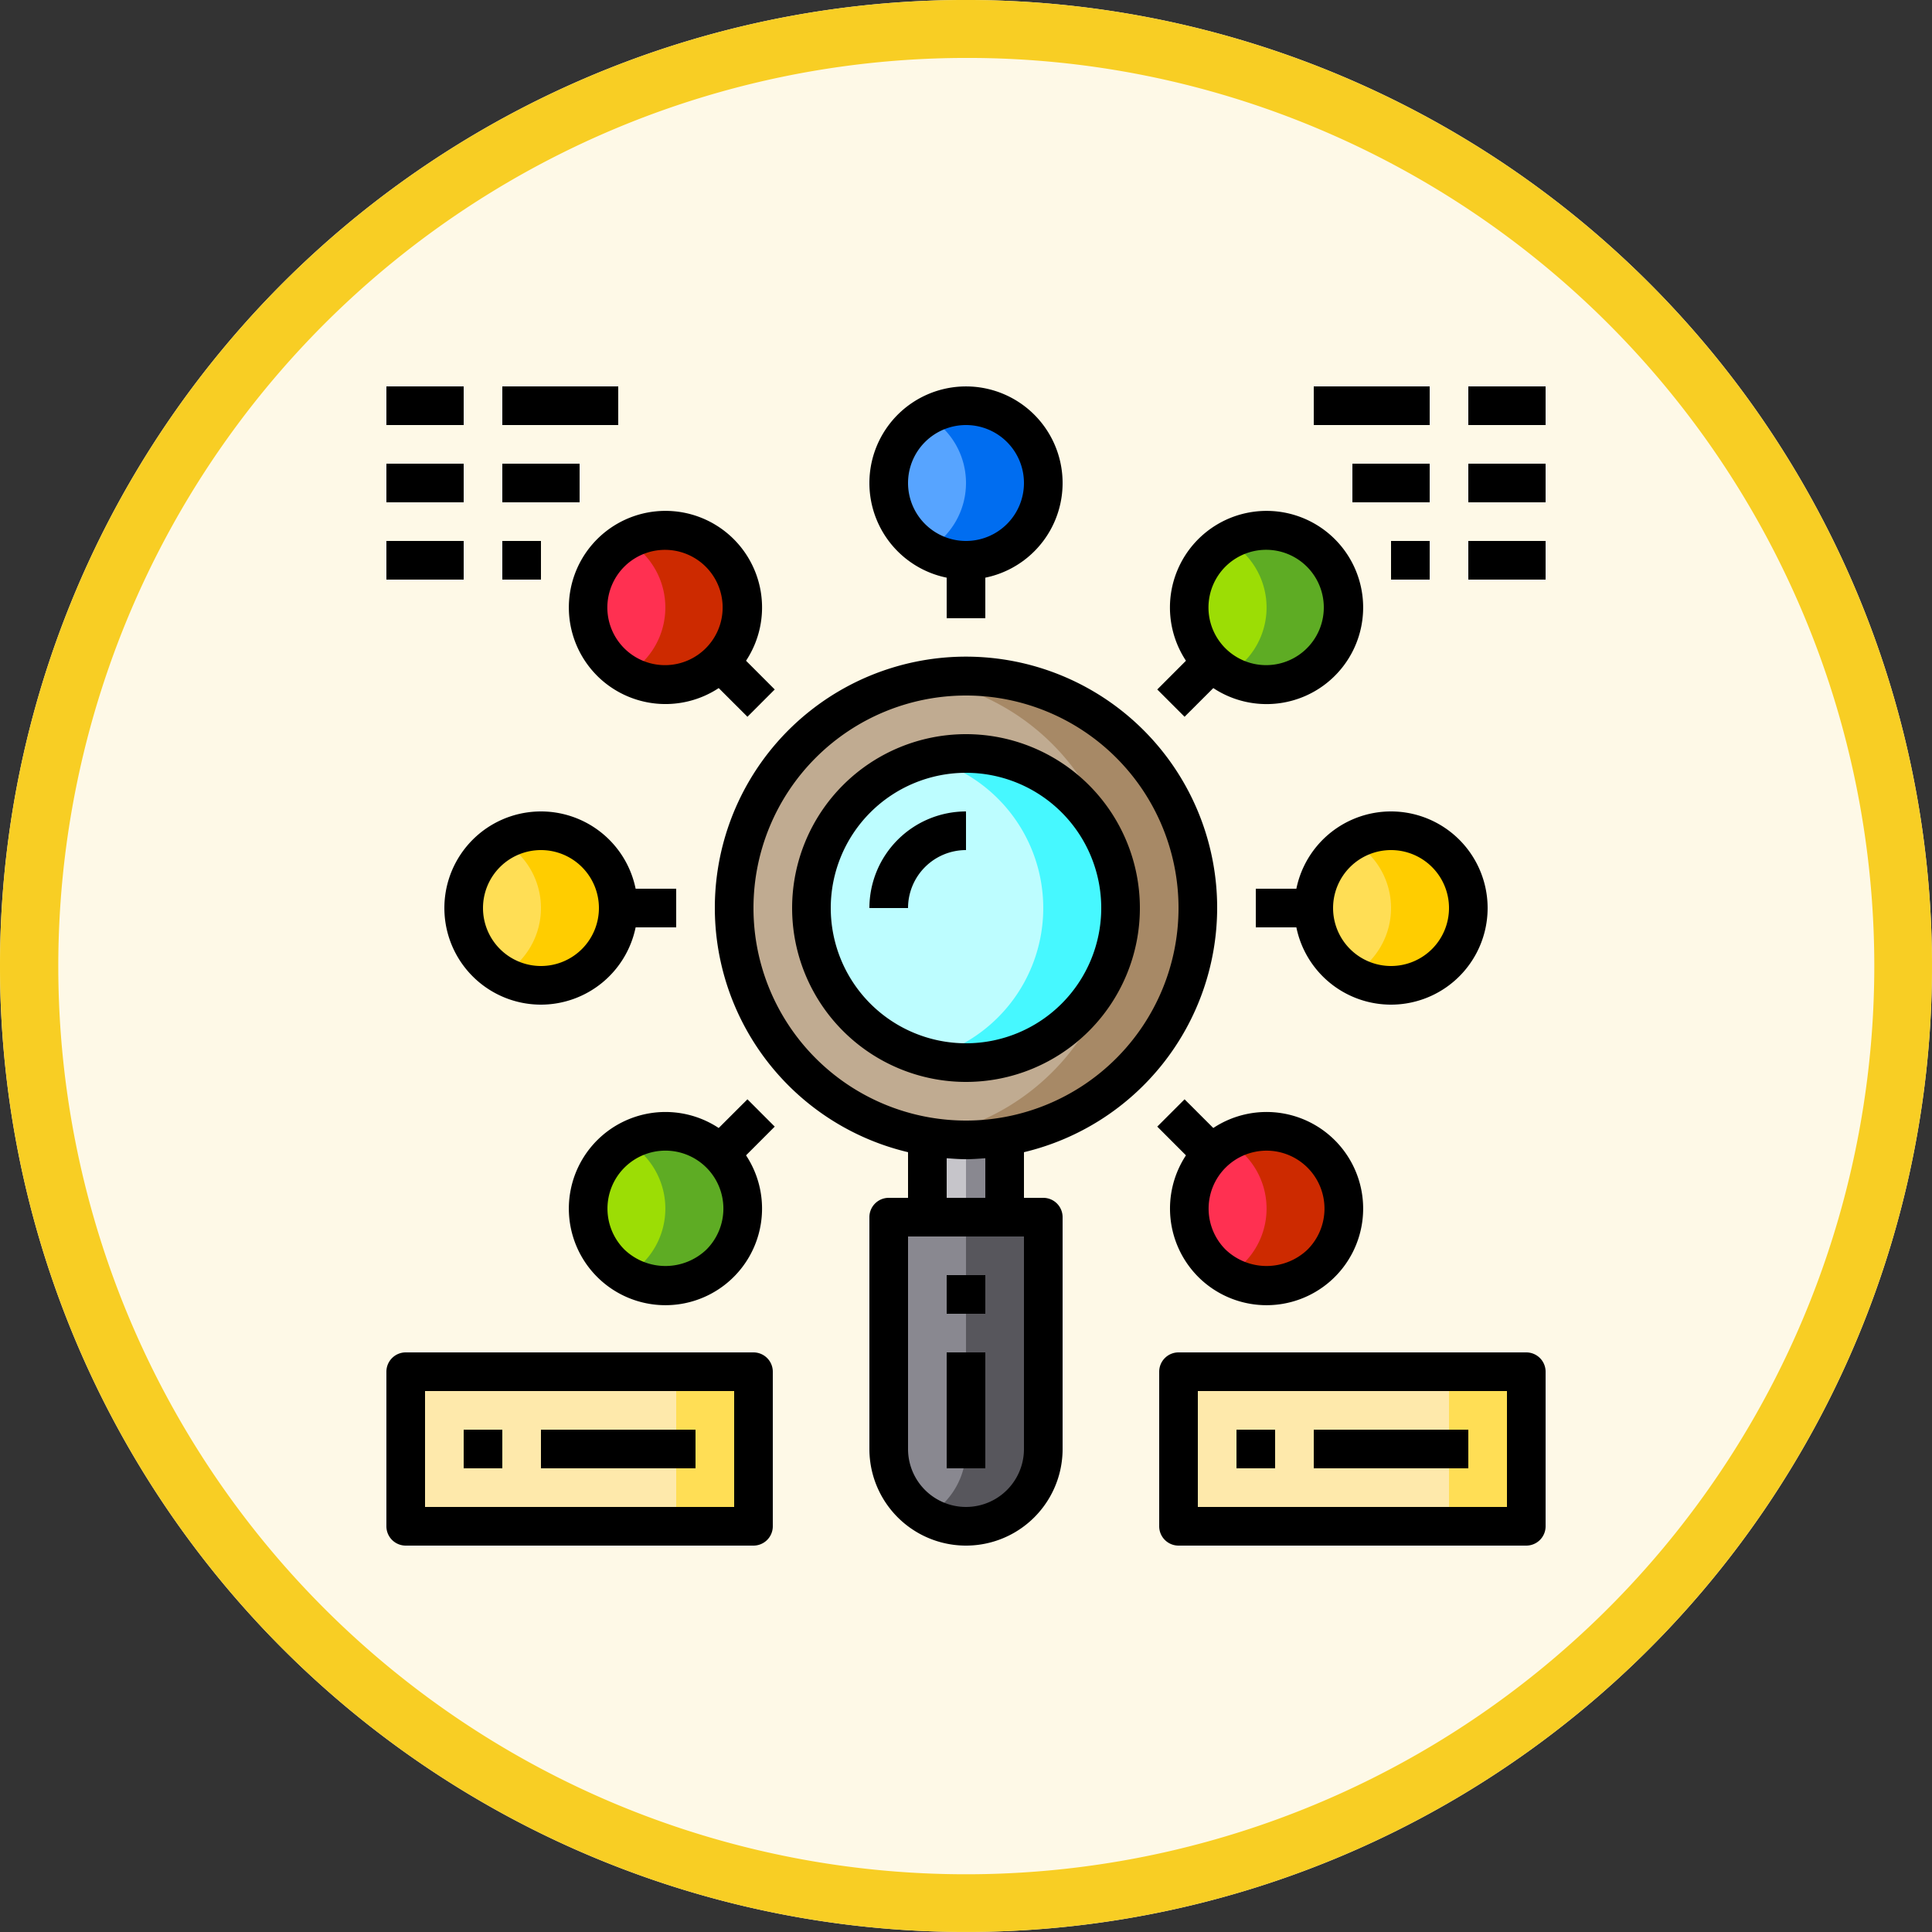 <svg xmlns="http://www.w3.org/2000/svg" width="100" height="100" viewBox="0 0 100 100">
  <rect x="0" y="0" width="100" height="100" fill="#333333" stroke="none"/>
  <g id="Grupo_1209892" data-name="Grupo 1209892" transform="translate(-274 -12660.783)">
    <g id="Grupo_1209234" data-name="Grupo 1209234" transform="translate(-528.49 11424.567)">
      <g id="Grupo_1208492" data-name="Grupo 1208492" transform="translate(802.49 1236.215)">
        <g id="Grupo_1177675" data-name="Grupo 1177675" transform="translate(0 0)">
          <g id="Grupo_1176928" data-name="Grupo 1176928" transform="translate(0)">
            <g id="Grupo_1172322" data-name="Grupo 1172322" transform="translate(0 0)">
              <g id="Grupo_1164700" data-name="Grupo 1164700">
                <g id="Grupo_1160931" data-name="Grupo 1160931">
                  <g id="Grupo_1160749" data-name="Grupo 1160749">
                    <g id="Grupo_1158891" data-name="Grupo 1158891">
                      <g id="Grupo_1157406" data-name="Grupo 1157406">
                        <g id="Grupo_1155793" data-name="Grupo 1155793">
                          <g id="Grupo_1154704" data-name="Grupo 1154704">
                            <g id="Grupo_1150790" data-name="Grupo 1150790">
                              <g id="Grupo_1154214" data-name="Grupo 1154214">
                                <g id="Grupo_1152583" data-name="Grupo 1152583">
                                  <g id="Grupo_1146973" data-name="Grupo 1146973">
                                    <g id="Grupo_1146954" data-name="Grupo 1146954">
                                      <path id="Trazado_982547" data-name="Trazado 982547" d="M50,0a50,50,0,1,0,50,50A50,50,0,0,0,50,0Z" transform="translate(0)" fill="#fef9e7"/>
                                      <path id="Trazado_982547_-_Contorno" data-name="Trazado 982547 - Contorno" d="M50,3A47.013,47.013,0,0,0,31.706,93.308,47.013,47.013,0,0,0,68.294,6.692,46.7,46.7,0,0,0,50,3m0-3A50,50,0,1,1,0,50,50,50,0,0,1,50,0Z" transform="translate(0)" fill="#f8ce24"/>
                                    </g>
                                  </g>
                                </g>
                              </g>
                            </g>
                          </g>
                        </g>
                      </g>
                    </g>
                  </g>
                </g>
              </g>
            </g>
          </g>
        </g>
      </g>
    </g>
    <g id="Search" transform="translate(292 12678.783)">
      <path id="Trazado_1048950" data-name="Trazado 1048950" d="M43,53H61v8H43Z" fill="#fee9ab"/>
      <circle id="Elipse_12695" data-name="Elipse 12695" cx="4" cy="4" r="4" transform="translate(50 25)" fill="#ffde55"/>
      <path id="Trazado_1048951" data-name="Trazado 1048951" d="M50.38,10.62a3.978,3.978,0,1,1-2.825-1.177A4,4,0,0,1,50.38,10.62Z" fill="#9cdd05"/>
      <path id="Trazado_1048952" data-name="Trazado 1048952" d="M50.38,41.73a3.978,3.978,0,1,1-2.825-1.177A4,4,0,0,1,50.38,41.73Z" fill="#ff3051"/>
      <path id="Trazado_1048953" data-name="Trazado 1048953" d="M44,29A12,12,0,1,1,32,17,12,12,0,0,1,44,29Z" fill="#c0ab91"/>
      <circle id="Elipse_12696" data-name="Elipse 12696" cx="8" cy="8" r="8" transform="translate(24 21)" fill="#bdfdff"/>
      <path id="Trazado_1048954" data-name="Trazado 1048954" d="M36,45V57a4,4,0,0,1-8,0V45Z" fill="#898890"/>
      <circle id="Elipse_12697" data-name="Elipse 12697" cx="4" cy="4" r="4" transform="translate(28 3)" fill="#57a4ff"/>
      <path id="Trazado_1048955" data-name="Trazado 1048955" d="M34,40.83V45H30V40.83A11.85,11.85,0,0,0,34,40.83Z" fill="#c6c5ca"/>
      <path id="Trazado_1048956" data-name="Trazado 1048956" d="M3,53H21v8H3Z" fill="#fee9ab"/>
      <path id="Trazado_1048957" data-name="Trazado 1048957" d="M19.27,10.62a4,4,0,1,1-5.65,0,4,4,0,0,1,5.65,0Z" fill="#ff3051"/>
      <path id="Trazado_1048958" data-name="Trazado 1048958" d="M19.27,41.73a4,4,0,1,1-5.65,0,4,4,0,0,1,5.65,0Z" fill="#9cdd05"/>
      <circle id="Elipse_12698" data-name="Elipse 12698" cx="4" cy="4" r="4" transform="translate(6 25)" fill="#ffde55"/>
      <path id="Trazado_1048959" data-name="Trazado 1048959" d="M57,53h4v8H57Z" fill="#ffde55"/>
      <path id="Trazado_1048960" data-name="Trazado 1048960" d="M58,29a3.994,3.994,0,0,1-6,3.46,3.993,3.993,0,0,0,0-6.92A3.994,3.994,0,0,1,58,29Z" fill="#ffcd00"/>
      <path id="Trazado_1048961" data-name="Trazado 1048961" d="M50.38,16.27a3.962,3.962,0,0,1-4.82.62,3.69,3.69,0,0,0,.82-.62,3.978,3.978,0,0,0,0-5.65,4.075,4.075,0,0,0-.82-.63,3.992,3.992,0,0,1,4.82,6.28Z" fill="#5eac24"/>
      <path id="Trazado_1048962" data-name="Trazado 1048962" d="M50.38,47.38a3.964,3.964,0,0,1-4.82.63,4.075,4.075,0,0,0,.82-.63,3.978,3.978,0,0,0,0-5.65,3.69,3.69,0,0,0-.82-.62,3.987,3.987,0,0,1,4.82,6.27Z" fill="#cd2a00"/>
      <path id="Trazado_1048963" data-name="Trazado 1048963" d="M36,7a3.994,3.994,0,0,1-6,3.46,3.993,3.993,0,0,0,0-6.92A3.994,3.994,0,0,1,36,7Z" fill="#006df0"/>
      <path id="Trazado_1048964" data-name="Trazado 1048964" d="M17,53h4v8H17Z" fill="#ffde55"/>
      <path id="Trazado_1048965" data-name="Trazado 1048965" d="M19.27,16.27a3.962,3.962,0,0,1-4.82.62,3.69,3.69,0,0,0,.82-.62,4,4,0,0,0,0-5.65,4.075,4.075,0,0,0-.82-.63,3.992,3.992,0,0,1,4.82,6.28Z" fill="#cd2a00"/>
      <path id="Trazado_1048966" data-name="Trazado 1048966" d="M19.27,47.38a3.964,3.964,0,0,1-4.82.63,4.075,4.075,0,0,0,.82-.63,4,4,0,0,0,0-5.65,3.69,3.69,0,0,0-.82-.62,3.987,3.987,0,0,1,4.82,6.27Z" fill="#5eac24"/>
      <path id="Trazado_1048967" data-name="Trazado 1048967" d="M14,29a3.994,3.994,0,0,1-6,3.46,3.993,3.993,0,0,0,0-6.92A3.994,3.994,0,0,1,14,29Z" fill="#ffcd00"/>
      <path id="Trazado_1048968" data-name="Trazado 1048968" d="M44,29A11.988,11.988,0,0,1,30,40.83a12,12,0,0,0,0-23.66A11.988,11.988,0,0,1,44,29Z" fill="#a78966"/>
      <path id="Trazado_1048969" data-name="Trazado 1048969" d="M40,29a8.011,8.011,0,0,1-8,8,8.1,8.1,0,0,1-1.99-.25,8.009,8.009,0,0,0,0-15.5A8.1,8.1,0,0,1,32,21a8.011,8.011,0,0,1,8,8Z" fill="#46f8ff"/>
      <path id="Trazado_1048970" data-name="Trazado 1048970" d="M34,40.83V45H32V41a12,12,0,0,0,2-.17Z" fill="#898890"/>
      <path id="Trazado_1048971" data-name="Trazado 1048971" d="M36,45V57a3.994,3.994,0,0,1-6,3.46A3.98,3.98,0,0,0,32,57V45Z" fill="#57565c"/>
      <path id="Trazado_1048972" data-name="Trazado 1048972" d="M31,11.9V14h2V11.9a5,5,0,1,0-2,0ZM32,4a3,3,0,1,1-3,3,3,3,0,0,1,3-3Z"/>
      <path id="Trazado_1048973" data-name="Trazado 1048973" d="M12.908,16.979a5.01,5.01,0,0,0,6.293.636L20.687,19.1,22.1,17.687,20.615,16.2a5,5,0,1,0-7.707.778Zm1.414-5.657a2.984,2.984,0,1,1-.886,2.122,3,3,0,0,1,.886-2.122Z"/>
      <path id="Trazado_1048974" data-name="Trazado 1048974" d="M10,34a5.009,5.009,0,0,0,4.9-4H17V28H14.9A5,5,0,1,0,10,34Zm0-8a3,3,0,1,1-3,3,3,3,0,0,1,3-3Z"/>
      <path id="Trazado_1048975" data-name="Trazado 1048975" d="M19.2,40.385A5,5,0,1,0,20.615,41.8L22.1,40.313,20.687,38.9Zm-.636,6.293a3.073,3.073,0,0,1-4.243,0,3,3,0,1,1,4.243,0Z"/>
      <path id="Trazado_1048976" data-name="Trazado 1048976" d="M44.021,48.092a5,5,0,1,0,.779-7.707L43.313,38.9,41.9,40.313,43.385,41.8a5.01,5.01,0,0,0,.636,6.292Zm3.536-6.534a3,3,0,0,1,2.121,5.12,3.073,3.073,0,0,1-4.243,0,3,3,0,0,1,2.122-5.12Z"/>
      <path id="Trazado_1048977" data-name="Trazado 1048977" d="M49.1,28H47v2h2.1a5,5,0,1,0,0-2ZM54,26a3,3,0,1,1-3,3A3,3,0,0,1,54,26Z"/>
      <path id="Trazado_1048978" data-name="Trazado 1048978" d="M43.313,19.1,44.8,17.615A5,5,0,1,0,43.385,16.2L41.9,17.687Zm2.122-7.779a2.985,2.985,0,1,1-.885,2.122,3,3,0,0,1,.885-2.122Z"/>
      <path id="Trazado_1048979" data-name="Trazado 1048979" d="M45,29A13,13,0,1,0,29,41.637V44H28a1,1,0,0,0-1,1V57a5,5,0,1,0,10,0V45a1,1,0,0,0-1-1H35V41.637A13.014,13.014,0,0,0,45,29ZM21,29A11,11,0,1,1,32,40,11,11,0,0,1,21,29ZM35,57a3,3,0,0,1-6,0V46h6ZM33,44H31V41.949c.331.026.662.051,1,.051s.669-.025,1-.051Z"/>
      <path id="Trazado_1048980" data-name="Trazado 1048980" d="M41,29a9,9,0,1,0-9,9,9,9,0,0,0,9-9ZM25,29a7,7,0,1,1,7,7,7,7,0,0,1-7-7Z"/>
      <path id="Trazado_1048981" data-name="Trazado 1048981" d="M32,24a5.006,5.006,0,0,0-5,5h2a3,3,0,0,1,3-3Z"/>
      <path id="Trazado_1048982" data-name="Trazado 1048982" d="M31,48h2v2H31Z"/>
      <path id="Trazado_1048983" data-name="Trazado 1048983" d="M31,52h2v6H31Z"/>
      <path id="Trazado_1048984" data-name="Trazado 1048984" d="M21,52H3a1,1,0,0,0-1,1v8a1,1,0,0,0,1,1H21a1,1,0,0,0,1-1V53A1,1,0,0,0,21,52Zm-1,8H4V54H20Z"/>
      <path id="Trazado_1048985" data-name="Trazado 1048985" d="M61,52H43a1,1,0,0,0-1,1v8a1,1,0,0,0,1,1H61a1,1,0,0,0,1-1V53A1,1,0,0,0,61,52Zm-1,8H44V54H60Z"/>
      <path id="Trazado_1048986" data-name="Trazado 1048986" d="M2,2H6V4H2Z"/>
      <path id="Trazado_1048987" data-name="Trazado 1048987" d="M8,2h6V4H8Z"/>
      <path id="Trazado_1048988" data-name="Trazado 1048988" d="M2,6H6V8H2Z"/>
      <path id="Trazado_1048989" data-name="Trazado 1048989" d="M8,6h4V8H8Z"/>
      <path id="Trazado_1048990" data-name="Trazado 1048990" d="M2,10H6v2H2Z"/>
      <path id="Trazado_1048991" data-name="Trazado 1048991" d="M8,10h2v2H8Z"/>
      <path id="Trazado_1048992" data-name="Trazado 1048992" d="M58,2h4V4H58Z"/>
      <path id="Trazado_1048993" data-name="Trazado 1048993" d="M50,2h6V4H50Z"/>
      <path id="Trazado_1048994" data-name="Trazado 1048994" d="M58,6h4V8H58Z"/>
      <path id="Trazado_1048995" data-name="Trazado 1048995" d="M52,6h4V8H52Z"/>
      <path id="Trazado_1048996" data-name="Trazado 1048996" d="M58,10h4v2H58Z"/>
      <path id="Trazado_1048997" data-name="Trazado 1048997" d="M54,10h2v2H54Z"/>
      <path id="Trazado_1048998" data-name="Trazado 1048998" d="M6,56H8v2H6Z"/>
      <path id="Trazado_1048999" data-name="Trazado 1048999" d="M10,56h8v2H10Z"/>
      <path id="Trazado_1049000" data-name="Trazado 1049000" d="M46,56h2v2H46Z"/>
      <path id="Trazado_1049001" data-name="Trazado 1049001" d="M50,56h8v2H50Z"/>
    </g>
  </g>
</svg>
